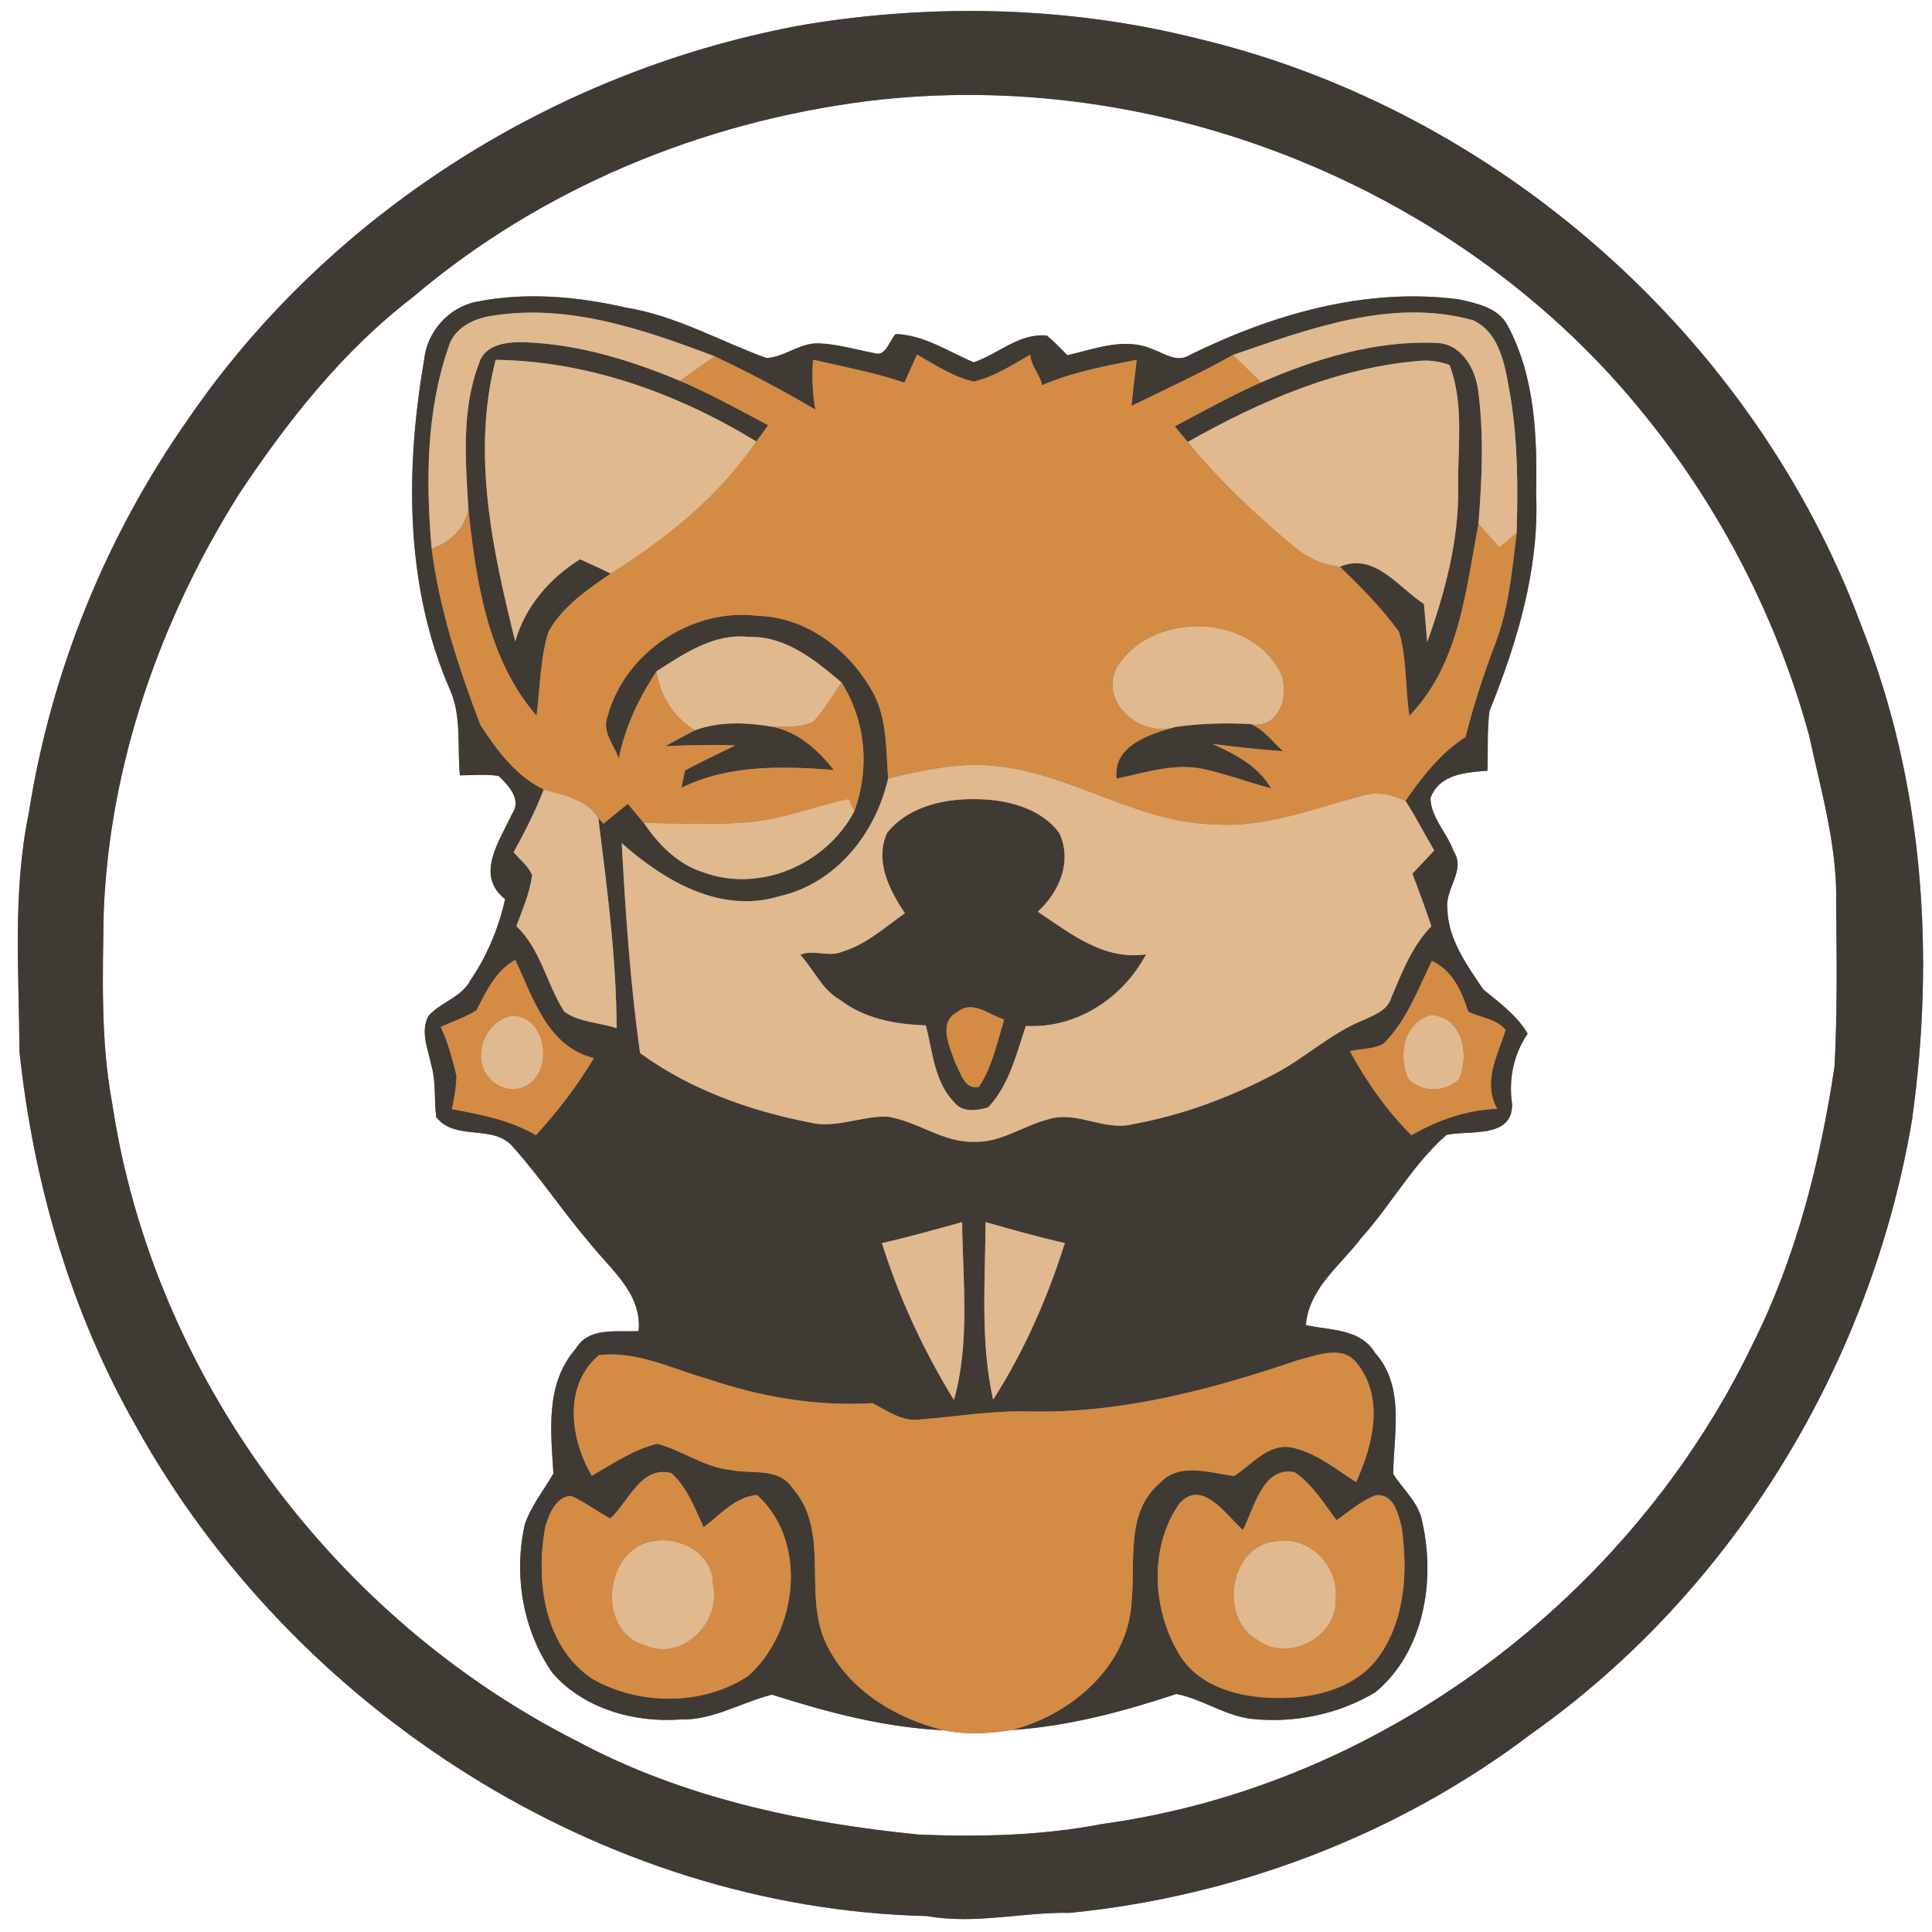 <?xml version="1.0" encoding="UTF-8" ?>
<!DOCTYPE svg PUBLIC "-//W3C//DTD SVG 1.1//EN" "http://www.w3.org/Graphics/SVG/1.1/DTD/svg11.dtd">
<svg width="250pt" height="250pt" viewBox="0 0 250 250" version="1.1" xmlns="http://www.w3.org/2000/svg">
<rect x="0" y="0" width="250" height="250" fill="#808080" stroke="none"/>
<g id="#ffffffff">
<path fill="#ffffff" opacity="1.00" d=" M 0.00 0.00 L 250.00 0.00 L 250.00 250.00 L 0.00 250.00 L 0.00 0.00 M 104.51 3.12 C 72.44 8.76 42.72 27.36 24.30 54.30 C 13.71 69.41 6.58 86.95 3.73 105.19 C 1.62 115.33 2.46 125.77 2.52 136.06 C 4.31 152.96 9.12 169.66 17.55 184.46 C 37.84 221.17 77.78 246.96 119.98 247.94 C 126.14 249.05 132.28 247.42 138.45 247.52 C 160.02 245.39 181.04 237.37 198.32 224.23 C 224.37 205.75 242.10 176.39 247.40 144.99 C 250.42 123.63 248.93 101.33 240.93 81.16 C 227.10 43.70 193.81 14.23 154.97 4.99 C 138.52 0.86 121.23 0.42 104.51 3.12 Z" />
<path fill="#ffffff" opacity="1.00" d=" M 112.37 13.07 C 149.93 8.47 189.36 24.35 213.02 53.96 C 222.76 66.04 229.98 80.17 234.09 95.13 C 235.64 102.34 237.78 109.55 237.60 116.99 C 237.67 123.99 237.76 131.00 237.39 137.99 C 235.53 150.38 232.43 162.70 226.79 173.94 C 211.09 206.61 178.76 231.06 142.70 236.01 C 134.87 237.53 126.90 237.71 118.95 237.40 C 103.68 235.89 88.33 232.62 74.70 225.32 C 43.17 209.38 19.82 177.91 14.54 142.90 C 13.00 134.70 13.29 126.32 13.42 118.03 C 14.18 98.81 20.75 80.09 30.96 63.88 C 37.24 54.44 44.38 45.38 53.44 38.44 C 70.00 24.37 90.86 15.76 112.37 13.07 M 61.63 39.05 C 58.01 39.78 55.20 42.99 54.87 46.66 C 52.43 60.84 52.40 76.07 58.31 89.44 C 59.75 92.90 59.15 96.70 59.51 100.33 C 61.18 100.32 62.86 100.16 64.52 100.40 C 65.80 101.63 67.58 103.50 66.24 105.34 C 64.69 108.79 61.40 113.22 65.36 116.35 C 64.52 120.11 63.03 123.68 60.86 126.87 C 59.70 129.09 56.99 129.67 55.42 131.49 C 54.35 133.59 55.43 135.86 55.85 137.98 C 56.44 140.12 56.16 142.37 56.45 144.55 C 58.95 147.78 63.98 145.31 66.50 148.55 C 69.97 152.44 72.86 156.81 76.25 160.78 C 78.96 164.23 83.10 167.34 82.64 172.24 C 79.81 172.41 76.21 171.64 74.49 174.54 C 70.53 179.05 71.28 185.18 71.61 190.68 C 70.34 192.85 68.75 194.85 67.91 197.25 C 66.44 203.81 67.64 210.99 71.52 216.52 C 75.57 221.13 82.07 222.94 88.04 222.50 C 92.26 222.62 95.93 220.28 99.89 219.29 C 107.12 221.59 114.53 223.55 122.15 223.90 C 125.03 224.51 128.02 224.33 130.91 223.87 C 138.21 223.38 145.30 221.50 152.22 219.20 C 155.59 219.85 158.53 222.04 162.00 222.43 C 167.50 223.00 173.24 221.84 177.98 218.97 C 184.26 213.73 185.76 204.64 184.05 196.97 C 183.63 194.46 181.57 192.79 180.28 190.73 C 180.34 185.48 181.83 179.43 177.93 175.06 C 176.03 171.90 172.12 172.17 168.97 171.46 C 169.39 166.68 173.48 163.72 176.18 160.16 C 180.01 155.88 182.82 150.67 187.17 146.86 C 190.11 146.20 195.66 147.40 195.67 142.93 C 195.19 139.66 195.82 136.51 197.68 133.75 C 196.27 131.37 194.04 129.76 191.94 128.04 C 189.81 124.87 187.35 121.53 187.29 117.54 C 186.97 114.98 189.72 112.60 188.10 110.15 C 187.27 107.80 185.16 105.82 185.10 103.27 C 186.27 100.15 189.64 99.96 192.48 99.73 C 192.56 97.15 192.41 94.56 192.74 91.99 C 196.33 83.13 199.17 73.67 198.78 64.00 C 198.91 56.55 198.67 48.70 195.02 42.00 C 193.77 39.77 191.04 39.25 188.76 38.73 C 176.74 37.16 164.72 40.65 154.01 45.91 C 152.33 47.02 150.64 45.70 149.04 45.15 C 145.49 43.62 141.64 45.16 138.11 45.97 C 137.26 45.09 136.42 44.21 135.48 43.43 C 131.91 43.05 129.19 45.81 126.00 46.88 C 122.70 45.50 119.62 43.36 115.91 43.22 C 115.07 44.03 114.66 46.23 113.11 45.69 C 110.73 45.23 108.39 44.53 105.96 44.43 C 103.53 44.33 101.53 46.21 99.18 46.33 C 93.13 44.13 87.42 40.83 80.98 39.80 C 74.66 38.35 68.03 37.77 61.63 39.05 Z" />
</g>
<g id="#403a34ff">
<path fill="#403a34" opacity="1.00" d=" M 104.51 3.12 C 121.23 0.42 138.52 0.86 154.97 4.99 C 193.81 14.23 227.10 43.70 240.93 81.16 C 248.93 101.33 250.42 123.63 247.40 144.99 C 242.10 176.39 224.37 205.75 198.32 224.23 C 181.04 237.37 160.02 245.39 138.45 247.52 C 132.28 247.42 126.14 249.05 119.98 247.94 C 77.78 246.96 37.84 221.17 17.55 184.46 C 9.12 169.66 4.31 152.96 2.52 136.06 C 2.46 125.77 1.62 115.33 3.73 105.19 C 6.58 86.95 13.71 69.41 24.30 54.30 C 42.72 27.36 72.44 8.76 104.51 3.12 M 112.37 13.07 C 90.86 15.76 70.00 24.37 53.44 38.44 C 44.38 45.38 37.24 54.44 30.96 63.88 C 20.75 80.09 14.18 98.81 13.42 118.03 C 13.29 126.32 13.00 134.70 14.54 142.90 C 19.82 177.91 43.17 209.38 74.70 225.32 C 88.33 232.62 103.68 235.89 118.95 237.40 C 126.90 237.71 134.87 237.53 142.70 236.01 C 178.76 231.06 211.09 206.61 226.79 173.94 C 232.43 162.70 235.53 150.38 237.39 137.99 C 237.76 131.00 237.67 123.99 237.60 116.99 C 237.78 109.55 235.64 102.34 234.09 95.13 C 229.98 80.17 222.76 66.04 213.02 53.96 C 189.36 24.35 149.93 8.47 112.37 13.07 Z" />
<path fill="#403a34" opacity="1.00" d=" M 61.63 39.05 C 68.03 37.77 74.66 38.35 80.98 39.80 C 87.42 40.83 93.13 44.13 99.18 46.33 C 101.53 46.21 103.53 44.33 105.96 44.43 C 108.39 44.53 110.73 45.23 113.11 45.69 C 114.66 46.23 115.07 44.03 115.91 43.22 C 119.62 43.36 122.70 45.50 126.00 46.88 C 129.19 45.81 131.91 43.05 135.48 43.43 C 136.42 44.21 137.26 45.09 138.11 45.97 C 141.64 45.16 145.49 43.62 149.04 45.15 C 150.64 45.70 152.33 47.02 154.01 45.91 C 164.72 40.65 176.74 37.16 188.76 38.73 C 191.04 39.25 193.77 39.77 195.02 42.00 C 198.67 48.70 198.91 56.55 198.78 64.00 C 199.17 73.67 196.33 83.13 192.74 91.99 C 192.41 94.56 192.56 97.15 192.48 99.73 C 189.64 99.96 186.27 100.15 185.10 103.27 C 185.16 105.82 187.27 107.80 188.10 110.15 C 189.72 112.60 186.97 114.98 187.29 117.54 C 187.35 121.53 189.81 124.87 191.94 128.04 C 194.04 129.76 196.27 131.37 197.68 133.75 C 195.82 136.51 195.19 139.66 195.67 142.93 C 195.66 147.40 190.11 146.20 187.17 146.86 C 182.82 150.67 180.01 155.88 176.18 160.16 C 173.48 163.72 169.39 166.68 168.97 171.46 C 172.12 172.17 176.03 171.90 177.93 175.06 C 181.83 179.43 180.34 185.48 180.28 190.73 C 181.57 192.79 183.63 194.46 184.05 196.97 C 185.76 204.64 184.26 213.73 177.98 218.97 C 173.24 221.84 167.50 223.00 162.00 222.43 C 158.53 222.04 155.59 219.85 152.22 219.20 C 145.30 221.50 138.21 223.38 130.91 223.87 C 138.66 221.88 146.14 215.49 146.44 207.02 C 146.93 201.96 145.65 195.71 150.02 191.97 C 152.57 189.13 156.49 190.61 159.70 190.99 C 161.98 189.54 164.00 186.86 166.97 187.27 C 170.19 187.89 172.79 190.07 175.48 191.78 C 177.66 187.01 179.18 180.92 175.60 176.42 C 173.71 173.94 170.37 175.42 167.93 176.01 C 156.71 179.83 145.00 182.94 133.06 182.64 C 128.37 182.52 123.74 183.32 119.08 183.68 C 116.79 184.02 114.83 182.57 112.91 181.57 C 105.64 182.01 98.44 180.77 91.57 178.43 C 86.96 177.13 82.42 174.77 77.50 175.36 C 72.84 179.29 73.79 186.22 76.58 190.97 C 79.30 189.40 81.96 187.57 85.05 186.82 C 88.29 187.67 91.10 189.86 94.50 190.21 C 97.21 190.79 100.70 189.83 102.51 192.51 C 107.58 198.19 103.77 206.48 106.99 212.87 C 109.88 218.76 115.95 222.38 122.15 223.90 C 114.53 223.55 107.12 221.59 99.89 219.29 C 95.93 220.28 92.26 222.62 88.04 222.50 C 82.07 222.94 75.57 221.13 71.52 216.52 C 67.64 210.99 66.44 203.81 67.91 197.25 C 68.75 194.85 70.34 192.85 71.61 190.68 C 71.28 185.18 70.53 179.05 74.49 174.54 C 76.21 171.64 79.81 172.41 82.64 172.24 C 83.10 167.34 78.96 164.23 76.25 160.78 C 72.86 156.81 69.97 152.44 66.50 148.55 C 63.98 145.31 58.95 147.78 56.45 144.55 C 56.16 142.37 56.44 140.12 55.85 137.98 C 55.43 135.86 54.35 133.59 55.42 131.49 C 56.99 129.67 59.70 129.09 60.86 126.87 C 63.03 123.68 64.52 120.11 65.36 116.35 C 61.40 113.22 64.69 108.79 66.24 105.34 C 67.58 103.50 65.80 101.63 64.52 100.40 C 62.86 100.16 61.18 100.32 59.51 100.33 C 59.15 96.70 59.75 92.90 58.31 89.44 C 52.40 76.07 52.43 60.84 54.87 46.66 C 55.20 42.99 58.01 39.78 61.63 39.05 M 58.02 44.96 C 55.15 53.29 55.09 62.32 55.86 71.01 C 56.85 78.86 59.36 86.40 62.14 93.76 C 64.23 97.02 66.80 100.46 70.36 102.16 C 69.27 104.96 67.92 107.65 66.46 110.27 C 67.27 111.24 68.36 112.04 68.85 113.24 C 68.58 115.55 67.59 117.68 66.82 119.85 C 70.01 122.87 70.72 127.35 73.02 130.91 C 74.94 132.30 77.56 132.30 79.79 133.05 C 79.76 123.92 78.54 114.87 77.42 105.83 L 78.08 106.59 C 79.13 105.74 80.18 104.87 81.23 104.01 C 81.93 104.83 82.61 105.66 83.31 106.48 C 85.21 109.30 87.69 111.83 91.01 112.88 C 98.41 115.58 106.95 111.82 110.55 104.97 C 112.57 99.42 112.04 93.34 108.90 88.32 C 105.51 85.43 101.67 82.29 96.93 82.42 C 92.42 81.90 88.54 84.56 84.95 86.87 C 82.67 90.31 80.89 94.07 80.07 98.13 C 79.43 96.35 77.83 94.64 78.63 92.65 C 80.88 84.40 89.57 78.62 98.06 79.69 C 104.53 79.86 110.14 84.31 113.09 89.85 C 114.80 93.21 114.65 97.07 114.92 100.73 C 113.31 107.85 108.18 114.33 100.82 115.98 C 93.24 118.29 85.93 113.97 80.45 109.10 C 80.95 118.17 81.55 127.27 82.83 136.27 C 89.21 140.93 96.93 143.71 104.65 145.22 C 108.07 146.11 111.40 144.39 114.82 144.49 C 118.69 145.07 121.99 147.85 126.01 147.75 C 129.47 147.90 132.37 145.68 135.62 144.85 C 139.27 143.66 142.84 146.39 146.53 145.48 C 153.00 144.31 159.24 141.98 165.05 138.90 C 168.87 136.88 172.08 133.83 176.09 132.14 C 177.61 131.42 179.52 130.87 180.05 129.05 C 181.43 125.80 182.71 122.44 185.22 119.85 C 184.45 117.57 183.62 115.30 182.76 113.05 C 183.70 112.05 184.64 111.05 185.59 110.05 C 184.33 107.92 183.21 105.71 181.87 103.63 C 184.02 100.50 186.40 97.46 189.63 95.37 C 190.67 91.31 191.95 87.32 193.45 83.41 C 195.22 78.79 195.67 73.84 196.25 68.97 C 196.43 63.15 196.41 57.31 195.49 51.54 C 194.83 47.95 194.35 43.16 190.61 41.44 C 180.12 38.51 169.41 42.55 159.54 45.93 C 155.26 48.33 150.80 50.38 146.40 52.53 C 146.61 50.54 146.85 48.55 147.09 46.57 C 142.93 47.36 138.75 48.17 134.84 49.85 C 134.58 48.42 133.37 47.36 133.32 45.89 C 130.98 47.23 128.66 48.76 126.00 49.38 C 123.34 48.77 121.01 47.22 118.66 45.88 C 118.12 47.10 117.58 48.31 117.03 49.52 C 113.18 48.19 109.17 47.47 105.21 46.55 C 105.06 48.70 105.13 50.87 105.50 53.00 C 101.26 50.50 96.91 48.19 92.46 46.10 C 83.42 42.68 73.78 39.33 63.98 40.81 C 61.47 41.13 58.77 42.32 58.02 44.96 M 61.64 130.75 C 60.20 131.66 58.56 132.18 57.03 132.88 C 57.97 134.89 58.55 137.04 59.07 139.19 C 59.04 140.65 58.78 142.09 58.48 143.52 C 62.22 144.22 66.01 144.93 69.35 146.89 C 72.17 143.82 74.70 140.49 76.85 136.92 C 70.85 135.45 68.99 129.14 66.68 124.21 C 64.12 125.61 62.92 128.29 61.64 130.75 M 185.28 124.34 C 183.47 128.04 182.02 132.09 179.03 135.04 C 177.72 135.80 176.12 135.68 174.68 136.02 C 176.83 139.99 179.43 143.71 182.64 146.90 C 186.01 144.94 189.82 143.62 193.73 143.48 C 191.82 139.98 193.77 136.63 194.83 133.29 C 193.71 131.82 191.56 131.72 189.99 130.90 C 189.13 128.25 187.97 125.58 185.28 124.34 M 114.12 160.86 C 116.36 167.98 119.53 174.80 123.44 181.16 C 125.54 173.69 124.58 165.79 124.50 158.14 C 121.05 159.09 117.61 160.07 114.12 160.86 M 127.53 158.14 C 127.50 165.79 126.82 173.59 128.51 181.12 C 132.53 174.84 135.55 167.95 137.79 160.85 C 134.34 160.08 130.94 159.10 127.53 158.14 M 160.83 197.98 C 158.69 196.10 155.58 191.25 152.61 194.56 C 148.61 200.28 149.10 208.46 152.71 214.27 C 155.30 218.36 160.49 219.66 165.04 219.71 C 169.90 219.82 175.39 218.56 178.39 214.41 C 181.86 209.59 182.18 203.28 181.37 197.60 C 180.90 195.84 180.36 193.24 178.01 193.49 C 176.11 194.19 174.59 195.59 172.95 196.72 C 171.29 194.52 169.83 192.04 167.49 190.49 C 163.32 189.76 162.31 195.18 160.83 197.98 M 78.98 196.49 C 77.25 195.58 75.70 194.38 73.92 193.57 C 71.98 193.60 71.03 195.95 70.56 197.56 C 69.29 204.48 70.36 213.11 76.71 217.28 C 82.76 220.70 91.00 220.75 96.85 216.84 C 103.22 211.13 104.62 199.49 97.96 193.45 C 95.14 193.68 93.18 196.03 91.05 197.62 C 89.90 195.16 88.93 192.50 86.88 190.62 C 82.94 189.60 81.37 194.30 78.98 196.49 Z" />
<path fill="#403a34" opacity="1.00" d=" M 62.00 46.98 C 62.79 44.46 65.78 44.21 68.00 44.29 C 74.91 44.56 81.64 46.62 87.98 49.28 C 91.90 50.96 95.64 53.02 99.40 55.02 C 98.90 55.73 98.39 56.43 97.87 57.13 C 87.74 50.94 76.11 46.72 64.14 46.56 C 61.01 58.67 63.72 71.15 66.67 83.00 C 67.95 78.48 71.13 74.82 75.06 72.37 C 76.39 72.97 77.71 73.57 79.02 74.22 C 76.01 76.30 72.80 78.46 70.98 81.73 C 69.87 85.24 69.91 88.99 69.43 92.61 C 63.08 85.28 61.62 75.24 60.61 65.92 C 60.24 59.61 59.68 53.01 62.00 46.98 Z" />
<path fill="#403a34" opacity="1.00" d=" M 163.18 49.48 C 170.27 46.41 177.95 44.05 185.75 44.37 C 189.05 44.38 190.92 47.66 191.28 50.57 C 192.03 56.27 191.77 62.07 191.31 67.78 C 189.68 76.41 188.81 86.02 182.37 92.62 C 181.82 89.02 182.06 85.27 181.04 81.77 C 178.81 78.68 176.11 75.98 173.38 73.33 C 177.90 71.44 180.91 76.00 184.26 78.15 C 184.40 79.80 184.54 81.45 184.68 83.09 C 186.98 76.65 188.79 69.94 188.69 63.04 C 188.60 57.79 189.49 52.26 187.57 47.23 C 186.42 46.81 185.24 46.62 184.03 46.67 C 173.19 47.48 163.06 51.91 153.69 57.19 C 153.13 56.52 152.57 55.84 152.01 55.17 C 155.70 53.20 159.36 51.19 163.18 49.48 Z" />
<path fill="#403a34" opacity="1.00" d=" M 89.94 94.49 C 93.17 93.31 96.63 93.48 99.96 94.04 C 103.33 94.74 105.82 97.02 107.90 99.63 C 101.24 99.13 94.33 98.92 88.17 101.94 C 88.29 101.38 88.52 100.25 88.64 99.69 C 90.78 98.56 92.96 97.50 95.15 96.46 C 92.13 96.34 89.12 96.43 86.10 96.55 C 87.37 95.84 88.65 95.15 89.94 94.49 Z" />
<path fill="#403a34" opacity="1.00" d=" M 152.13 94.06 C 155.34 93.60 158.58 93.53 161.81 93.69 C 163.56 94.38 164.67 96.00 166.04 97.21 C 162.98 96.98 159.94 96.67 156.90 96.26 C 159.84 97.59 162.81 99.12 164.49 102.02 C 161.55 101.23 158.69 100.16 155.72 99.51 C 151.94 98.70 148.17 100.00 144.49 100.75 C 143.94 96.46 148.87 94.96 152.13 94.06 Z" />
<path fill="#403a34" opacity="1.00" d=" M 114.80 107.76 C 117.68 104.17 122.66 103.22 127.03 103.43 C 130.70 103.57 134.82 104.71 137.08 107.81 C 138.78 111.48 137.08 115.42 134.29 117.97 C 138.53 120.80 142.82 124.30 148.30 123.49 C 145.30 129.16 139.30 133.12 132.75 132.75 C 131.50 136.40 130.60 140.42 127.85 143.30 C 126.46 143.71 124.53 143.99 123.52 142.68 C 120.89 140.04 120.70 136.09 119.80 132.68 C 115.88 132.56 111.85 131.82 108.67 129.36 C 106.33 128.03 105.31 125.45 103.55 123.54 C 105.33 122.82 107.25 123.92 109.03 123.13 C 112.10 122.21 114.51 119.98 117.09 118.17 C 115.08 115.16 113.14 111.38 114.80 107.76 M 123.92 130.93 C 121.29 132.31 122.91 135.46 123.61 137.55 C 124.32 138.79 124.80 141.05 126.67 140.64 C 128.41 138.03 129.03 134.88 129.94 131.93 C 128.04 131.34 125.85 129.36 123.92 130.93 Z" />
</g>
<g id="#e0b98fff">
<path fill="#e0b98f" opacity="1.00" d=" M 58.02 44.96 C 58.77 42.32 61.47 41.13 63.98 40.81 C 73.78 39.33 83.42 42.68 92.46 46.10 C 90.97 47.16 89.47 48.22 87.98 49.28 C 81.64 46.62 74.91 44.56 68.00 44.29 C 65.78 44.21 62.79 44.46 62.00 46.98 C 59.68 53.01 60.24 59.61 60.61 65.92 C 60.08 68.45 58.23 70.17 55.86 71.01 C 55.09 62.32 55.15 53.29 58.02 44.96 Z" />
<path fill="#e0b98f" opacity="1.00" d=" M 159.54 45.93 C 169.41 42.55 180.12 38.51 190.61 41.44 C 194.35 43.16 194.83 47.95 195.49 51.54 C 196.41 57.31 196.43 63.15 196.25 68.97 C 195.51 69.60 194.76 70.22 194.01 70.84 C 193.11 69.82 192.21 68.80 191.31 67.78 C 191.77 62.07 192.03 56.27 191.28 50.57 C 190.92 47.66 189.05 44.38 185.75 44.37 C 177.95 44.05 170.27 46.41 163.18 49.48 C 161.96 48.29 160.75 47.11 159.54 45.93 Z" />
<path fill="#e0b98f" opacity="1.00" d=" M 64.14 46.56 C 76.11 46.72 87.74 50.94 97.87 57.13 C 93.02 64.23 86.26 69.71 79.02 74.22 C 77.71 73.57 76.39 72.97 75.06 72.37 C 71.13 74.82 67.95 78.48 66.67 83.00 C 63.72 71.15 61.01 58.67 64.14 46.56 Z" />
<path fill="#e0b98f" opacity="1.00" d=" M 153.69 57.19 C 163.06 51.91 173.19 47.48 184.03 46.67 C 185.24 46.62 186.42 46.81 187.57 47.23 C 189.49 52.26 188.60 57.79 188.69 63.04 C 188.79 69.94 186.98 76.65 184.68 83.09 C 184.54 81.45 184.40 79.80 184.26 78.15 C 180.91 76.00 177.90 71.44 173.38 73.33 C 171.15 73.09 169.05 72.16 167.37 70.68 C 162.44 66.58 157.75 62.16 153.69 57.19 Z" />
<path fill="#e0b98f" opacity="1.00" d=" M 144.43 86.48 C 148.80 79.22 161.24 79.20 165.47 86.61 C 167.14 89.35 165.69 94.49 161.81 93.69 C 158.58 93.53 155.34 93.60 152.13 94.06 C 147.73 95.47 142.32 91.12 144.43 86.48 Z" />
<path fill="#e0b98f" opacity="1.00" d=" M 84.95 86.87 C 88.54 84.56 92.42 81.90 96.93 82.42 C 101.67 82.29 105.51 85.43 108.90 88.32 C 107.73 90.04 106.65 91.82 105.28 93.38 C 103.65 94.21 101.73 93.97 99.96 94.04 C 96.63 93.48 93.17 93.31 89.94 94.49 C 87.13 92.81 85.45 90.08 84.95 86.87 Z" />
<path fill="#e0b98f" opacity="1.00" d=" M 114.92 100.73 C 119.19 99.73 123.53 98.73 127.94 99.04 C 138.14 99.71 146.87 106.47 157.17 106.67 C 163.74 107.15 169.93 104.62 176.17 103.00 C 178.09 102.33 180.09 102.81 181.87 103.63 C 183.21 105.71 184.33 107.92 185.59 110.05 C 184.64 111.05 183.70 112.05 182.76 113.05 C 183.62 115.30 184.45 117.57 185.22 119.85 C 182.71 122.44 181.43 125.80 180.05 129.05 C 179.52 130.87 177.61 131.42 176.09 132.14 C 172.08 133.83 168.87 136.88 165.05 138.90 C 159.24 141.98 153.00 144.31 146.53 145.48 C 142.84 146.39 139.27 143.66 135.62 144.85 C 132.37 145.68 129.47 147.90 126.01 147.75 C 121.99 147.85 118.69 145.07 114.82 144.49 C 111.40 144.39 108.07 146.11 104.65 145.22 C 96.93 143.71 89.21 140.93 82.83 136.27 C 81.55 127.27 80.95 118.17 80.45 109.10 C 85.93 113.97 93.24 118.29 100.82 115.98 C 108.18 114.33 113.31 107.85 114.92 100.73 M 114.80 107.76 C 113.14 111.38 115.08 115.16 117.09 118.17 C 114.51 119.98 112.10 122.21 109.03 123.13 C 107.25 123.92 105.33 122.82 103.55 123.54 C 105.31 125.45 106.33 128.03 108.67 129.36 C 111.85 131.82 115.88 132.56 119.80 132.68 C 120.70 136.09 120.89 140.04 123.52 142.68 C 124.53 143.99 126.46 143.71 127.85 143.30 C 130.60 140.42 131.50 136.40 132.75 132.75 C 139.30 133.12 145.30 129.16 148.30 123.49 C 142.82 124.30 138.53 120.80 134.29 117.97 C 137.08 115.42 138.78 111.48 137.08 107.81 C 134.82 104.71 130.70 103.57 127.03 103.43 C 122.66 103.22 117.68 104.17 114.80 107.76 Z" />
<path fill="#e0b98f" opacity="1.00" d=" M 70.36 102.16 C 72.93 102.90 75.86 103.38 77.42 105.83 C 78.54 114.87 79.76 123.92 79.79 133.05 C 77.56 132.30 74.94 132.30 73.02 130.91 C 70.72 127.35 70.01 122.87 66.82 119.85 C 67.59 117.68 68.58 115.55 68.85 113.24 C 68.36 112.04 67.27 111.24 66.46 110.27 C 67.92 107.65 69.27 104.96 70.36 102.16 Z" />
<path fill="#e0b98f" opacity="1.00" d=" M 96.70 106.40 C 101.21 106.04 105.44 104.31 109.83 103.37 C 110.01 103.77 110.37 104.57 110.55 104.97 C 106.95 111.82 98.41 115.58 91.01 112.88 C 87.69 111.83 85.21 109.30 83.31 106.48 C 87.77 106.52 92.25 106.79 96.70 106.40 Z" />
<path fill="#e0b98f" opacity="1.00" d=" M 66.17 131.45 C 70.87 131.27 71.83 139.21 67.60 140.72 C 65.39 141.58 62.80 139.88 62.35 137.64 C 61.73 135.02 63.50 131.99 66.17 131.45 Z" />
<path fill="#e0b98f" opacity="1.00" d=" M 185.18 131.35 C 189.27 131.55 190.20 136.56 188.78 139.67 C 186.94 141.37 184.06 141.40 182.26 139.64 C 180.84 136.67 181.61 132.26 185.18 131.35 Z" />
<path fill="#e0b98f" opacity="1.00" d=" M 114.12 160.86 C 117.61 160.07 121.05 159.09 124.50 158.14 C 124.58 165.79 125.54 173.69 123.44 181.16 C 119.53 174.80 116.36 167.98 114.12 160.86 Z" />
<path fill="#e0b98f" opacity="1.00" d=" M 127.53 158.14 C 130.94 159.10 134.34 160.08 137.79 160.85 C 135.55 167.95 132.53 174.84 128.51 181.12 C 126.82 173.59 127.50 165.79 127.53 158.14 Z" />
<path fill="#e0b98f" opacity="1.00" d=" M 84.36 199.45 C 87.93 198.71 92.27 201.00 92.26 205.00 C 93.40 209.93 88.21 215.12 83.35 212.87 C 77.14 211.01 78.20 200.57 84.36 199.45 Z" />
<path fill="#e0b98f" opacity="1.00" d=" M 165.25 199.43 C 169.52 198.75 173.30 202.72 172.83 206.93 C 173.08 211.84 166.71 215.15 162.78 212.25 C 157.58 209.45 159.10 199.79 165.25 199.43 Z" />
</g>
<g id="#d48b43ff">
<path fill="#d48b43" opacity="1.00" d=" M 92.46 46.10 C 96.91 48.19 101.26 50.50 105.50 53.00 C 105.13 50.87 105.06 48.70 105.21 46.55 C 109.17 47.47 113.18 48.19 117.03 49.52 C 117.58 48.31 118.12 47.10 118.66 45.88 C 121.01 47.22 123.34 48.77 126.00 49.38 C 128.66 48.76 130.98 47.23 133.32 45.89 C 133.37 47.36 134.58 48.42 134.84 49.85 C 138.75 48.17 142.93 47.36 147.09 46.57 C 146.85 48.55 146.61 50.54 146.40 52.53 C 150.80 50.38 155.26 48.33 159.54 45.93 C 160.75 47.11 161.96 48.29 163.18 49.48 C 159.36 51.19 155.70 53.20 152.01 55.17 C 152.57 55.84 153.13 56.52 153.69 57.19 C 157.75 62.16 162.44 66.58 167.37 70.68 C 169.05 72.16 171.15 73.09 173.38 73.33 C 176.11 75.98 178.81 78.68 181.04 81.77 C 182.06 85.27 181.82 89.02 182.37 92.62 C 188.81 86.02 189.68 76.41 191.31 67.78 C 192.21 68.80 193.11 69.82 194.01 70.84 C 194.76 70.22 195.51 69.60 196.25 68.97 C 195.67 73.84 195.22 78.79 193.45 83.41 C 191.95 87.32 190.67 91.31 189.63 95.37 C 186.40 97.46 184.02 100.50 181.87 103.63 C 180.09 102.81 178.09 102.33 176.17 103.00 C 169.93 104.62 163.74 107.15 157.17 106.67 C 146.87 106.47 138.14 99.71 127.94 99.04 C 123.53 98.73 119.19 99.73 114.92 100.73 C 114.65 97.07 114.80 93.21 113.09 89.85 C 110.14 84.31 104.53 79.86 98.06 79.69 C 89.57 78.62 80.88 84.40 78.63 92.65 C 77.83 94.64 79.43 96.35 80.07 98.13 C 80.89 94.07 82.67 90.31 84.95 86.87 C 85.45 90.08 87.13 92.81 89.94 94.49 C 88.65 95.15 87.37 95.84 86.10 96.55 C 89.12 96.43 92.13 96.34 95.15 96.46 C 92.96 97.50 90.78 98.56 88.64 99.69 C 88.52 100.25 88.29 101.38 88.17 101.94 C 94.33 98.92 101.24 99.13 107.90 99.63 C 105.82 97.02 103.33 94.74 99.96 94.04 C 101.73 93.97 103.65 94.21 105.28 93.38 C 106.65 91.82 107.73 90.04 108.90 88.32 C 112.04 93.34 112.57 99.42 110.55 104.97 C 110.37 104.57 110.01 103.77 109.83 103.37 C 105.44 104.31 101.21 106.04 96.70 106.40 C 92.25 106.79 87.77 106.52 83.31 106.48 C 82.61 105.66 81.93 104.83 81.23 104.01 C 80.18 104.87 79.13 105.74 78.08 106.59 L 77.42 105.83 C 75.86 103.38 72.93 102.90 70.36 102.16 C 66.80 100.46 64.23 97.02 62.14 93.76 C 59.36 86.40 56.85 78.86 55.86 71.01 C 58.23 70.17 60.08 68.45 60.61 65.92 C 61.62 75.24 63.08 85.28 69.43 92.61 C 69.91 88.99 69.87 85.24 70.98 81.73 C 72.80 78.46 76.01 76.30 79.02 74.22 C 86.26 69.71 93.02 64.23 97.87 57.13 C 98.39 56.43 98.90 55.73 99.40 55.02 C 95.64 53.02 91.90 50.96 87.98 49.28 C 89.47 48.22 90.97 47.16 92.46 46.10 M 144.43 86.48 C 142.32 91.12 147.73 95.47 152.13 94.06 C 148.87 94.96 143.94 96.46 144.49 100.75 C 148.17 100.00 151.94 98.70 155.72 99.51 C 158.69 100.16 161.55 101.23 164.49 102.02 C 162.81 99.12 159.84 97.59 156.90 96.26 C 159.94 96.67 162.98 96.98 166.04 97.21 C 164.67 96.00 163.56 94.38 161.81 93.69 C 165.69 94.49 167.14 89.35 165.47 86.61 C 161.24 79.20 148.80 79.22 144.43 86.48 Z" />
<path fill="#d48b43" opacity="1.00" d=" M 61.64 130.75 C 62.92 128.29 64.12 125.61 66.68 124.21 C 68.99 129.14 70.85 135.45 76.85 136.92 C 74.70 140.49 72.17 143.82 69.35 146.89 C 66.01 144.93 62.22 144.22 58.48 143.52 C 58.78 142.09 59.04 140.65 59.07 139.19 C 58.55 137.04 57.97 134.89 57.03 132.88 C 58.56 132.18 60.20 131.66 61.64 130.75 M 66.17 131.45 C 63.50 131.99 61.73 135.02 62.35 137.64 C 62.80 139.88 65.39 141.58 67.60 140.72 C 71.83 139.21 70.87 131.27 66.17 131.45 Z" />
<path fill="#d48b43" opacity="1.00" d=" M 185.28 124.34 C 187.97 125.58 189.13 128.25 189.99 130.90 C 191.56 131.72 193.71 131.82 194.83 133.29 C 193.77 136.63 191.82 139.98 193.73 143.48 C 189.82 143.62 186.01 144.94 182.64 146.90 C 179.43 143.71 176.83 139.99 174.68 136.02 C 176.12 135.68 177.72 135.80 179.03 135.04 C 182.02 132.09 183.47 128.04 185.28 124.34 M 185.18 131.35 C 181.61 132.26 180.84 136.67 182.26 139.64 C 184.06 141.40 186.94 141.37 188.78 139.67 C 190.20 136.56 189.27 131.55 185.18 131.35 Z" />
<path fill="#d48b43" opacity="1.00" d=" M 123.92 130.93 C 125.85 129.36 128.04 131.34 129.94 131.93 C 129.03 134.88 128.41 138.03 126.67 140.64 C 124.80 141.05 124.32 138.79 123.61 137.55 C 122.91 135.46 121.29 132.31 123.92 130.93 Z" />
<path fill="#d48b43" opacity="1.00" d=" M 77.50 175.36 C 82.42 174.77 86.96 177.13 91.57 178.43 C 98.44 180.77 105.64 182.01 112.91 181.57 C 114.83 182.57 116.79 184.02 119.08 183.68 C 123.74 183.32 128.37 182.52 133.06 182.64 C 145.00 182.94 156.71 179.83 167.93 176.01 C 170.37 175.42 173.71 173.94 175.60 176.42 C 179.18 180.92 177.66 187.01 175.48 191.78 C 172.79 190.07 170.19 187.89 166.97 187.27 C 164.00 186.86 161.98 189.54 159.70 190.99 C 156.49 190.61 152.57 189.13 150.02 191.97 C 145.65 195.71 146.93 201.96 146.44 207.02 C 146.14 215.49 138.66 221.88 130.91 223.87 C 128.02 224.33 125.03 224.51 122.15 223.90 C 115.95 222.38 109.88 218.76 106.99 212.87 C 103.77 206.48 107.58 198.19 102.51 192.51 C 100.70 189.83 97.21 190.79 94.50 190.21 C 91.10 189.86 88.29 187.67 85.05 186.82 C 81.96 187.57 79.30 189.40 76.58 190.97 C 73.79 186.22 72.84 179.29 77.50 175.36 Z" />
<path fill="#d48b43" opacity="1.00" d=" M 160.83 197.98 C 162.31 195.18 163.32 189.76 167.49 190.49 C 169.83 192.04 171.29 194.52 172.95 196.72 C 174.59 195.59 176.11 194.19 178.01 193.49 C 180.36 193.24 180.90 195.84 181.37 197.60 C 182.18 203.28 181.86 209.59 178.39 214.41 C 175.39 218.56 169.90 219.82 165.04 219.71 C 160.49 219.66 155.30 218.36 152.71 214.27 C 149.10 208.46 148.61 200.28 152.61 194.56 C 155.58 191.25 158.69 196.10 160.83 197.98 M 165.25 199.43 C 159.10 199.79 157.58 209.45 162.78 212.25 C 166.71 215.15 173.08 211.84 172.83 206.93 C 173.30 202.72 169.52 198.75 165.25 199.43 Z" />
<path fill="#d48b43" opacity="1.00" d=" M 78.98 196.49 C 81.37 194.30 82.94 189.60 86.88 190.62 C 88.93 192.50 89.90 195.16 91.05 197.62 C 93.18 196.03 95.14 193.68 97.96 193.45 C 104.62 199.49 103.22 211.13 96.85 216.84 C 91.00 220.75 82.76 220.70 76.71 217.28 C 70.36 213.11 69.29 204.48 70.56 197.56 C 71.03 195.95 71.98 193.60 73.92 193.57 C 75.70 194.38 77.25 195.58 78.98 196.49 M 84.36 199.45 C 78.20 200.57 77.14 211.01 83.35 212.87 C 88.21 215.12 93.40 209.93 92.26 205.00 C 92.27 201.00 87.93 198.71 84.36 199.45 Z" />
</g>
</svg>
